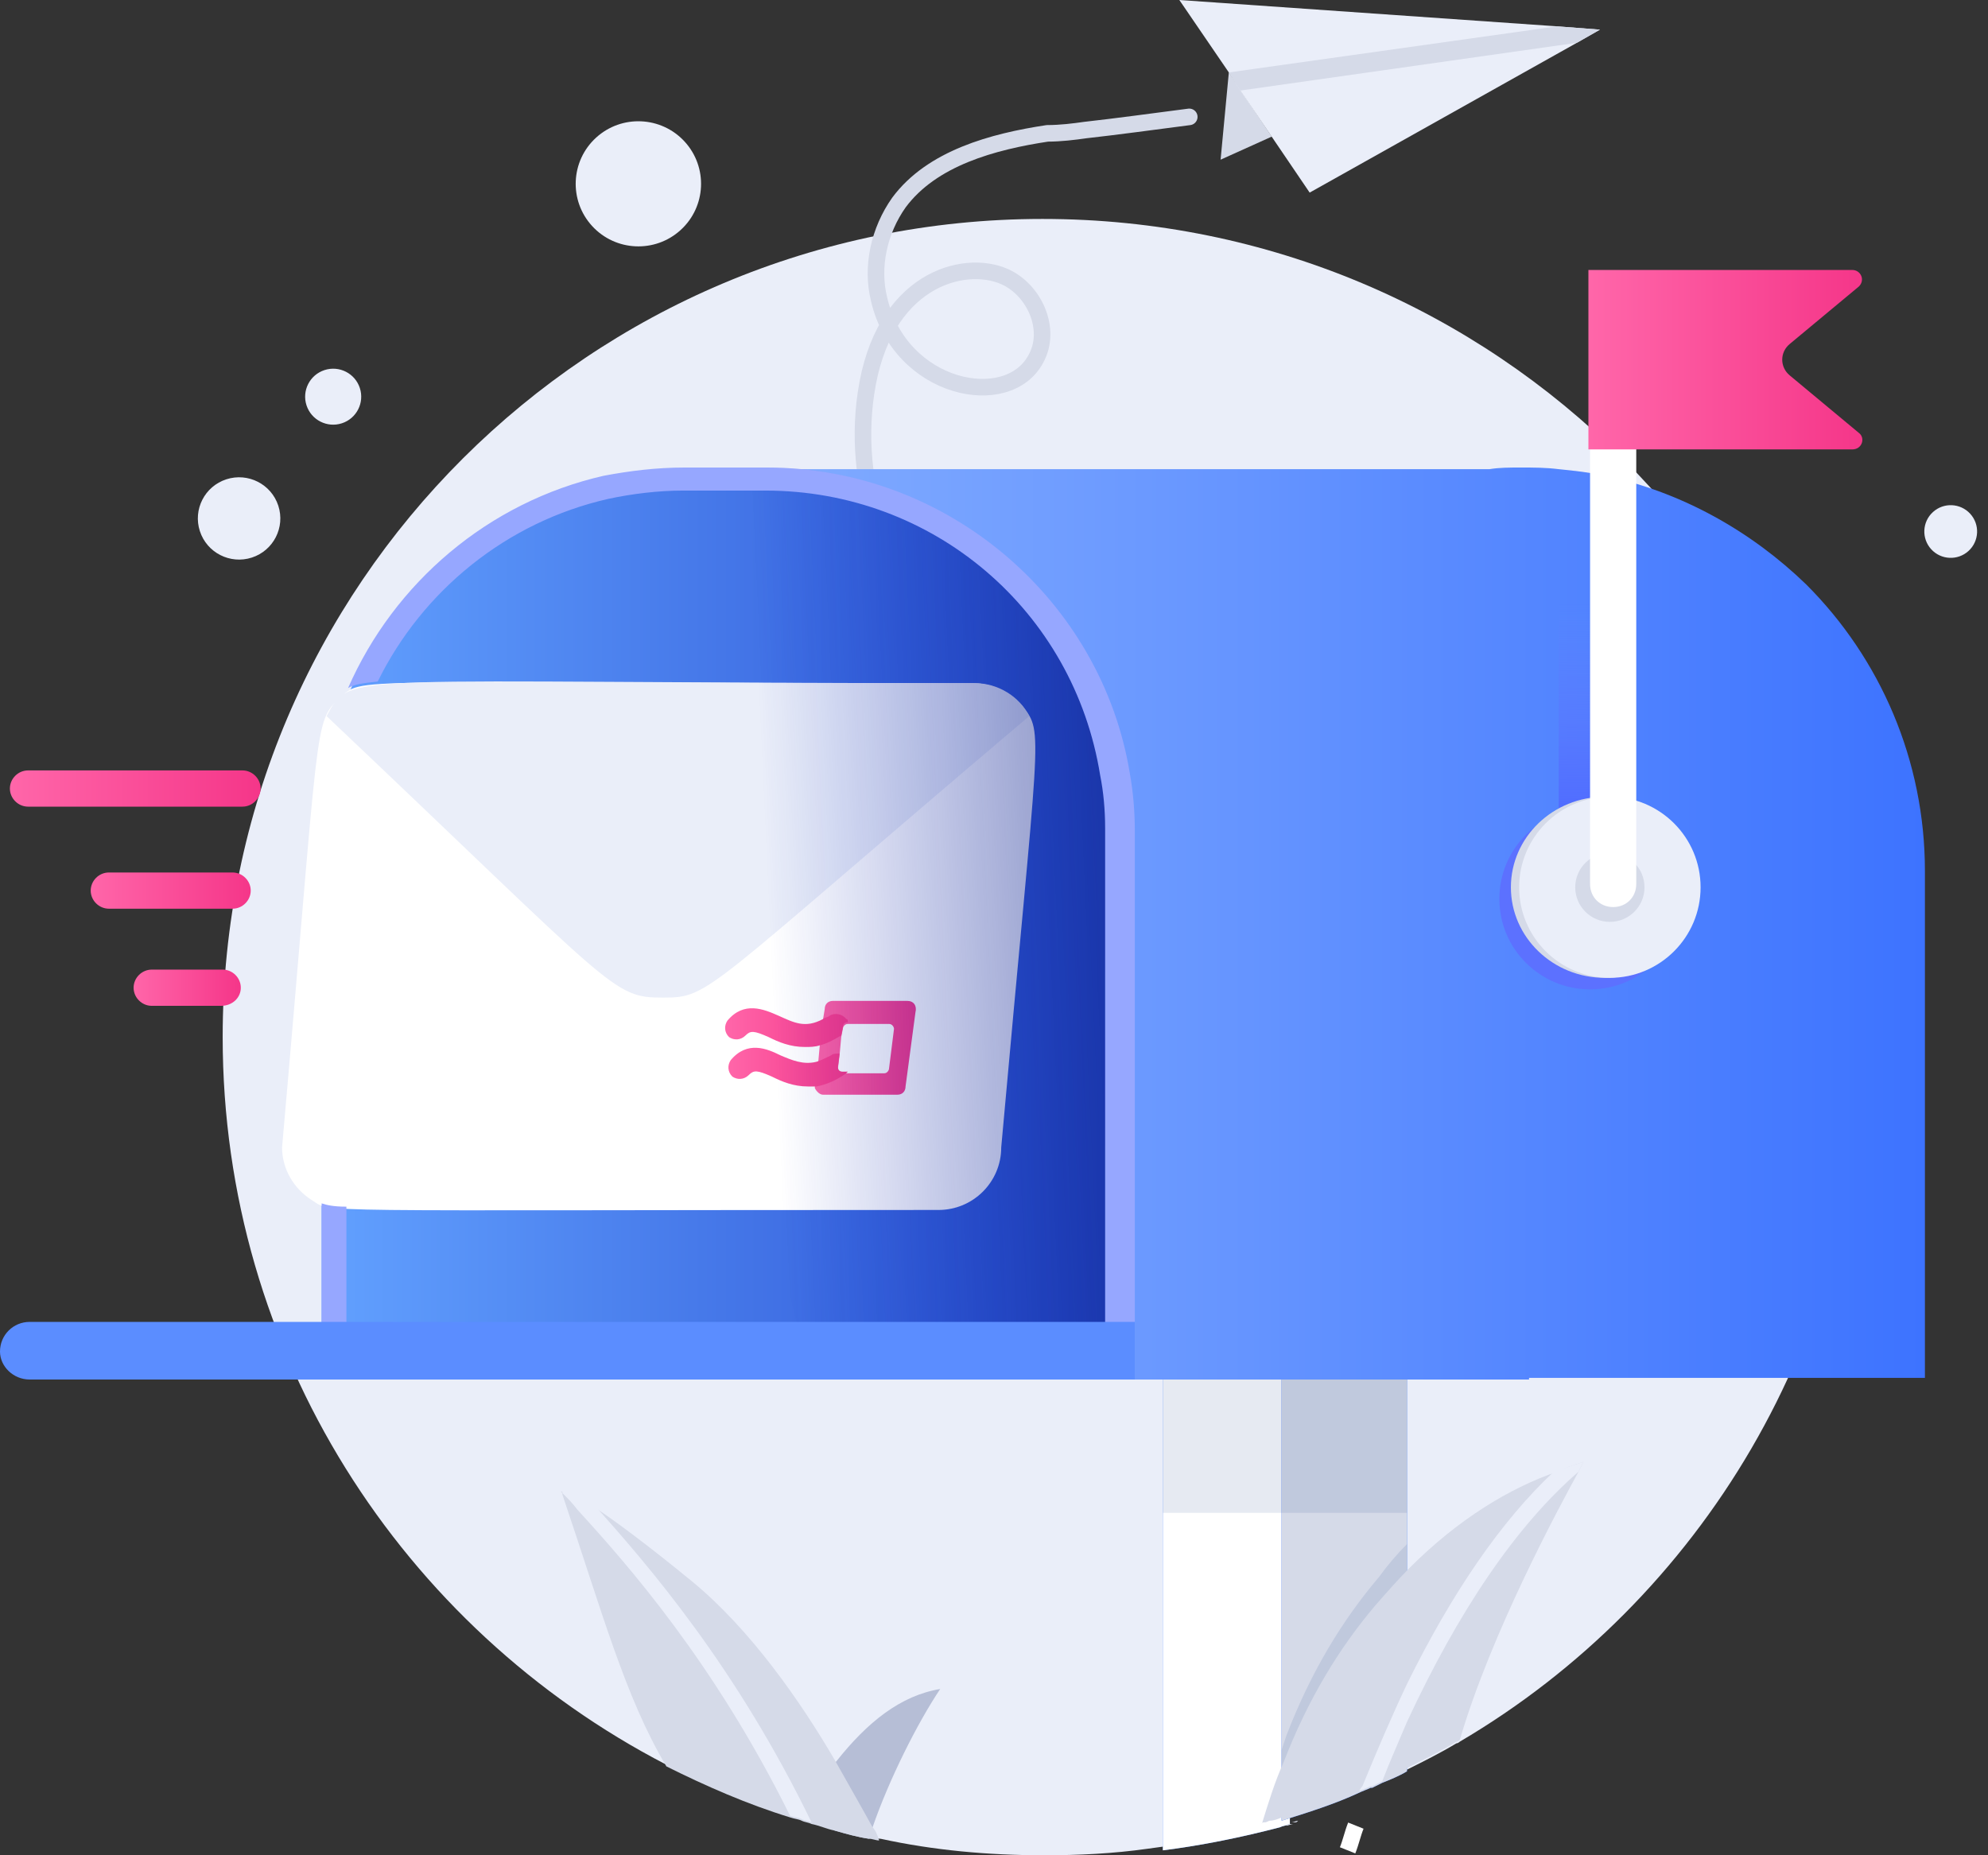 <svg width="120" height="112" viewBox="0 0 120 112" fill="none" xmlns="http://www.w3.org/2000/svg">
<rect x="0" y="0" width="120" height="112" fill="#333333" stroke="none"/>
<path d="M112.408 62.609C112.408 80.696 102.651 96.596 88.114 105.143C88.114 105.143 88.015 105.242 87.915 105.242C86.92 105.839 85.924 106.335 84.928 106.832C84.431 107.13 83.933 107.329 83.435 107.528C83.236 107.627 83.037 107.727 82.838 107.826H82.738C82.539 107.925 82.24 108.025 82.041 108.124C80.548 108.82 78.954 109.317 77.361 109.814C77.162 109.913 76.864 110.012 76.665 110.012C76.565 110.012 76.465 110.112 76.366 110.112C76.266 110.112 76.167 110.112 76.167 110.211C76.067 110.211 75.968 110.211 75.868 110.311C73.777 110.907 71.587 111.304 69.297 111.603C67.206 111.901 65.115 112 63.024 112C59.639 112 56.353 111.702 53.167 111.006C52.968 111.006 52.769 110.907 52.57 110.907C51.873 110.807 51.176 110.609 50.479 110.41C49.782 110.211 49.085 110.012 48.388 109.814C45.6 108.919 42.813 107.826 40.224 106.534C24.294 98.286 13.441 81.689 13.441 62.609C13.441 35.28 35.644 13.217 62.925 13.217C90.305 13.217 112.408 35.28 112.408 62.609Z" fill="#EAEEF9"/>
<path d="M58.643 40.149C53.864 36.273 51.375 29.814 52.271 23.752C53.267 16.894 58.146 15.602 60.635 16.696C62.427 17.491 63.522 19.876 62.526 21.665C60.834 24.845 54.362 23.553 53.068 18.087C52.57 16.099 53.068 13.913 54.263 12.224C56.254 9.54 59.938 8.547 63.223 8.05C64.02 8.05 64.816 7.95 65.513 7.851C67.305 7.652 69.496 7.354 71.786 7.056" stroke="#D5DAE8" stroke-miterlimit="10" stroke-linecap="round" stroke-linejoin="round"/>
<path d="M76.764 8.248L73.678 9.64L74.175 4.373" fill="#D5DAE8"/>
<path d="M96.577 1.789L95.183 2.584L79.054 11.627L74.872 5.466L74.175 4.373L71.188 0L93.989 1.59L96.577 1.789Z" fill="#EAEEF9"/>
<path d="M96.577 1.789L95.183 2.584L74.872 5.466L74.175 4.373L93.989 1.59L96.577 1.789Z" fill="#D5DAE8"/>
<path d="M15.201 33.66C16.509 33.236 17.224 31.834 16.799 30.529C16.374 29.225 14.97 28.511 13.663 28.935C12.355 29.359 11.64 30.76 12.065 32.065C12.49 33.37 13.894 34.084 15.201 33.66Z" fill="#EAEEF9"/>
<path d="M20.635 25.554C21.524 25.266 22.01 24.312 21.721 23.425C21.432 22.538 20.478 22.052 19.589 22.341C18.7 22.629 18.213 23.582 18.502 24.47C18.791 25.357 19.746 25.842 20.635 25.554Z" fill="#EAEEF9"/>
<path d="M41.086 13.885C42.629 12.478 42.736 10.089 41.327 8.549C39.917 7.01 37.524 6.902 35.981 8.309C34.439 9.716 34.331 12.105 35.741 13.644C37.15 15.184 39.544 15.292 41.086 13.885Z" fill="#EAEEF9"/>
<path d="M118.824 33.261C119.473 32.668 119.519 31.662 118.925 31.014C118.332 30.366 117.324 30.321 116.675 30.913C116.025 31.505 115.98 32.511 116.573 33.159C117.167 33.808 118.175 33.853 118.824 33.261Z" fill="#EAEEF9"/>
<path d="M77.859 82.783V110.112C77.66 110.211 77.461 110.211 77.262 110.311C74.972 110.907 72.582 111.404 70.193 111.702V82.783H77.859Z" fill="#4988FD"/>
<path d="M77.859 82.783V110.112C77.66 110.211 77.461 110.211 77.262 110.311C74.972 110.907 72.582 111.404 70.193 111.702V82.783H77.859Z" fill="white"/>
<path d="M84.928 82.783V106.932C84.431 107.23 83.933 107.429 83.435 107.627C83.236 107.727 83.037 107.826 82.837 107.925H82.738C82.539 108.025 82.24 108.124 82.041 108.224C80.548 108.919 78.954 109.416 77.361 109.913V82.783H84.928Z" fill="#2767F4"/>
<path d="M84.928 82.783V106.932C84.431 107.23 83.933 107.429 83.435 107.627C83.236 107.727 83.037 107.826 82.837 107.925H82.738C82.539 108.025 82.24 108.124 82.041 108.224C80.548 108.919 78.954 109.416 77.361 109.913V82.783H84.928Z" fill="#D5DAE8"/>
<path opacity="0.1" d="M84.928 93.217V105.242C84.53 105.441 84.132 105.64 83.734 105.839C83.534 105.938 83.335 106.037 83.136 106.137H83.037C82.837 106.236 82.539 106.335 82.34 106.435C80.846 107.13 79.253 107.627 77.66 108.124C77.561 108.124 77.461 108.224 77.361 108.224V105.64C77.461 105.342 77.561 105.043 77.66 104.745C79.154 100.87 81.045 97.789 83.236 95.205C83.734 94.509 84.331 93.814 84.928 93.217Z" fill="#062C78"/>
<path opacity="0.1" d="M84.928 82.783H70.193V91.329H84.928V82.783Z" fill="#062C78"/>
<path d="M116.192 52.571V83.18H92.296V83.279H44.406V28.323H89.907C90.504 28.224 91.101 28.224 91.798 28.224C92.595 28.224 93.292 28.224 94.088 28.323C95.084 28.422 95.98 28.522 96.876 28.72C101.556 29.714 105.737 32.099 109.023 35.279C113.503 39.752 116.192 45.913 116.192 52.571Z" fill="url(#paint0_linear_510_4268)"/>
<path d="M96.876 28.82V51.578C96.876 52.373 96.279 52.969 95.482 52.969C94.686 52.969 94.088 52.373 94.088 51.578V28.323C94.984 28.422 95.98 28.621 96.876 28.82Z" fill="url(#paint1_linear_510_4268)"/>
<path d="M95.98 59.727C99.004 59.727 101.456 57.28 101.456 54.261C101.456 51.242 99.004 48.795 95.98 48.795C92.956 48.795 90.504 51.242 90.504 54.261C90.504 57.28 92.956 59.727 95.98 59.727Z" fill="#5C71FF"/>
<path d="M96.876 59.031C100.01 59.031 102.551 56.584 102.551 53.565C102.551 50.547 100.01 48.099 96.876 48.099C93.742 48.099 91.201 50.547 91.201 53.565C91.201 56.584 93.742 59.031 96.876 59.031Z" fill="#D5DAE8"/>
<path d="M97.175 59.031C100.199 59.031 102.651 56.584 102.651 53.565C102.651 50.547 100.199 48.099 97.175 48.099C94.15 48.099 91.699 50.547 91.699 53.565C91.699 56.584 94.15 59.031 97.175 59.031Z" fill="#EAEEF9"/>
<path d="M97.175 55.652C98.33 55.652 99.266 54.718 99.266 53.565C99.266 52.413 98.33 51.478 97.175 51.478C96.02 51.478 95.084 52.413 95.084 53.565C95.084 54.718 96.02 55.652 97.175 55.652Z" fill="#D5DAE8"/>
<path d="M68.202 50.186V83.28H19.415V50.186C19.415 39.752 26.783 31.006 36.54 28.82C38.133 28.422 39.726 28.323 41.419 28.323H46.397C57.349 28.323 66.409 36.273 68.102 46.807C68.102 47.801 68.202 48.994 68.202 50.186Z" fill="url(#paint2_linear_510_4268)"/>
<path d="M98.768 27.031V53.366C98.768 54.161 98.17 54.758 97.374 54.758C96.577 54.758 95.98 54.161 95.98 53.366V27.031H98.768Z" fill="white"/>
<path d="M60.436 69.267C60.436 71.354 58.743 73.044 56.652 73.044C17.623 73.044 20.112 73.242 18.818 72.447C17.722 71.752 17.026 70.559 17.026 69.267C19.315 43.329 18.917 43.627 20.51 42.137C22.004 40.845 19.913 41.242 58.743 41.242C59.938 41.242 61.033 41.839 61.73 42.634C63.024 44.323 62.726 43.727 60.436 69.267Z" fill="white"/>
<path d="M62.128 43.23C42.414 59.925 42.912 60.224 40.025 60.224C36.938 60.224 37.237 59.826 19.714 43.23C21.207 40.447 20.311 41.242 58.843 41.242C60.236 41.242 61.531 42.037 62.128 43.23Z" fill="#EAEEF9"/>
<path d="M14.636 48.696H1.693C1.095 48.696 0.597 48.199 0.597 47.602C0.597 47.006 1.095 46.509 1.693 46.509H14.636C15.233 46.509 15.731 47.006 15.731 47.602C15.731 48.199 15.233 48.696 14.636 48.696Z" fill="url(#paint3_linear_510_4268)"/>
<path d="M14.039 54.857H6.571C5.974 54.857 5.476 54.36 5.476 53.764C5.476 53.168 5.974 52.671 6.571 52.671H14.039C14.636 52.671 15.134 53.168 15.134 53.764C15.134 54.36 14.636 54.857 14.039 54.857Z" fill="url(#paint4_linear_510_4268)"/>
<path d="M13.342 60.721H9.16C8.563 60.721 8.065 60.224 8.065 59.627C8.065 59.031 8.563 58.534 9.16 58.534H13.441C14.039 58.534 14.536 59.031 14.536 59.627C14.536 60.224 14.039 60.721 13.342 60.721Z" fill="url(#paint5_linear_510_4268)"/>
<path d="M54.76 60.422H50.28C49.981 60.422 49.782 60.621 49.782 60.919L49.683 61.516L49.483 63.106L49.384 64.199L49.185 65.391C49.185 65.491 49.185 65.59 49.185 65.689C49.284 65.888 49.483 66.087 49.683 66.087H54.163C54.462 66.087 54.661 65.888 54.661 65.59L55.258 61.118C55.358 60.721 55.159 60.422 54.76 60.422ZM53.665 64.497C53.665 64.596 53.566 64.795 53.366 64.795H51.176H50.877C50.678 64.795 50.579 64.596 50.579 64.497L50.678 63.702L50.778 62.609L50.877 62.112C50.877 62.012 50.977 61.814 51.176 61.814H53.665C53.864 61.814 53.964 62.012 53.964 62.112L53.665 64.497Z" fill="url(#paint6_linear_510_4268)"/>
<path d="M51.176 61.714C50.977 61.714 50.877 61.814 50.877 62.012L50.778 62.509C50.28 62.807 49.882 63.006 49.483 63.106C49.185 63.205 48.886 63.205 48.587 63.205C47.691 63.205 46.994 62.907 46.397 62.609C45.501 62.211 45.302 62.211 45.003 62.509C44.704 62.807 44.306 62.807 44.007 62.609C43.709 62.311 43.709 61.913 43.908 61.615C44.903 60.422 46.098 60.919 46.994 61.317C47.89 61.714 48.587 62.112 49.683 61.516C49.782 61.416 49.981 61.416 50.081 61.317C50.38 61.118 50.877 61.217 51.076 61.516C51.176 61.516 51.176 61.615 51.176 61.714Z" fill="url(#paint7_linear_510_4268)"/>
<path d="M51.176 64.696L51.076 64.795C50.38 65.292 49.782 65.491 49.284 65.59C49.085 65.59 48.886 65.59 48.787 65.59C47.89 65.59 47.193 65.292 46.596 64.994C45.7 64.596 45.501 64.596 45.202 64.894C44.903 65.193 44.505 65.193 44.207 64.994C43.908 64.696 43.908 64.298 44.107 64C45.103 62.807 46.297 63.304 47.094 63.702C47.791 64 48.488 64.298 49.284 64.099C49.583 64 49.782 63.901 50.18 63.702C50.28 63.602 50.479 63.602 50.678 63.602L50.579 64.398C50.579 64.596 50.678 64.696 50.877 64.696H51.176Z" fill="url(#paint8_linear_510_4268)"/>
<path opacity="0.5" d="M68.202 54.758L67.903 46.708C66.21 36.273 57.15 28.224 46.198 28.224H41.22C39.527 28.224 37.934 28.422 36.341 28.72L35.744 29.217L48.09 79.901L68.102 80.994V54.758H68.202Z" fill="url(#paint9_linear_510_4268)"/>
<path d="M112.209 26.137C112.607 26.435 112.408 27.13 111.811 27.13H98.867H95.88V16.298H111.811C112.309 16.298 112.607 16.894 112.209 17.292L108.027 20.77C107.43 21.267 107.43 22.161 108.027 22.658L112.209 26.137Z" fill="url(#paint10_linear_510_4268)"/>
<path d="M56.752 101.963C55.358 104.05 53.665 107.429 52.67 110.311C52.57 110.509 52.47 110.807 52.47 111.006C51.773 110.907 51.077 110.708 50.38 110.509C49.782 109.118 49.384 107.627 49.384 107.627C49.782 107.13 50.081 106.733 50.479 106.335C52.371 103.95 54.362 102.36 56.752 101.963Z" fill="#B6BED6"/>
<path d="M53.068 111.106C52.869 111.106 52.67 111.006 52.47 111.006C51.773 110.907 51.076 110.708 50.38 110.509C49.882 110.41 49.483 110.211 48.986 110.112C48.787 110.012 48.587 110.012 48.388 109.913C48.189 109.814 47.99 109.814 47.691 109.714C45.103 108.919 42.614 107.826 40.224 106.634C37.735 102.46 36.341 97.292 33.951 90.236C33.951 90.137 33.951 90.137 33.852 90.037C33.852 90.037 34.051 90.037 34.549 90.236C34.848 90.435 35.345 90.634 35.943 91.031C37.137 91.826 39.029 93.217 41.817 95.503C45.302 98.385 48.289 102.658 50.38 106.236C51.276 107.826 52.072 109.217 52.67 110.311C52.869 110.509 52.968 110.807 53.068 111.106Z" fill="#D5DAE8"/>
<path d="M48.986 110.012C48.787 109.913 48.587 109.913 48.388 109.814C48.189 109.714 47.99 109.714 47.691 109.615C43.111 100.373 37.934 94.509 34.848 91.13C34.549 90.733 34.25 90.435 33.951 90.137C33.951 90.037 33.951 90.037 33.852 89.938C33.852 89.938 34.051 89.938 34.549 90.137C34.848 90.335 35.345 90.534 35.943 90.932C39.129 94.509 44.406 100.571 48.986 110.012Z" fill="#EAEEF9"/>
<path d="M77.859 110.112C77.959 110.112 77.959 110.112 78.058 110.112C77.959 110.112 77.76 110.211 77.66 110.211C77.66 110.112 77.76 110.112 77.859 110.112Z" fill="#D5DAE8"/>
<path d="M78.158 110.013C78.258 110.013 78.258 110.013 78.357 109.913C78.258 109.913 78.058 110.013 77.959 110.013C78.058 110.013 78.058 110.013 78.158 110.013Z" fill="#D5DAE8"/>
<path d="M95.582 88.248C95.582 88.248 95.482 88.447 95.283 88.845C94.088 91.031 90.006 98.584 88.114 105.044C88.114 105.044 88.015 105.143 87.915 105.143C86.92 105.739 85.924 106.236 84.928 106.733C84.431 107.031 83.933 107.23 83.435 107.429C83.236 107.528 83.037 107.627 82.838 107.727H82.738C82.539 107.826 82.24 107.925 82.041 108.025C80.548 108.721 78.955 109.217 77.362 109.714C77.162 109.814 76.864 109.913 76.665 109.913C76.565 109.913 76.465 110.012 76.366 110.012C76.266 110.012 76.167 110.012 76.167 110.112C76.565 108.82 76.963 107.528 77.461 106.435C78.955 102.559 80.846 99.478 83.037 96.894C83.734 96.099 84.431 95.304 85.128 94.609C88.015 91.727 91.101 89.839 93.989 88.845C94.387 88.646 94.984 88.447 95.582 88.248Z" fill="#D5DAE8"/>
<path d="M95.582 88.248C95.582 88.248 95.482 88.447 95.283 88.845C91.5 92.124 88.015 97.292 84.928 103.95C84.43 105.143 83.933 106.236 83.435 107.528C83.236 107.627 83.037 107.727 82.837 107.826H82.738C82.539 107.925 82.24 108.025 82.041 108.124C82.141 107.925 82.24 107.826 82.24 107.826C83.136 105.64 84.032 103.553 84.928 101.665C87.617 96.199 90.603 91.826 93.79 88.845C94.387 88.646 94.984 88.447 95.582 88.248Z" fill="#EAEEF9"/>
<path d="M81.842 110.211C81.643 110.708 81.543 111.205 81.344 111.702" stroke="white" stroke-miterlimit="10"/>
<path d="M68.202 46.708C66.509 36.273 57.249 28.224 46.297 28.224H41.319C39.627 28.224 38.034 28.422 36.441 28.721C29.471 30.311 23.796 35.18 21.008 41.54C21.307 41.342 21.805 41.242 22.8 41.143C25.488 35.677 30.566 31.503 36.739 30.112C38.133 29.814 39.726 29.615 41.22 29.615H46.198C56.353 29.615 64.816 36.87 66.409 46.807C66.609 47.801 66.708 48.894 66.708 49.988V81.59H20.909V72.845C20.112 72.845 19.714 72.745 19.415 72.646V83.081H68.5V50.186C68.5 48.994 68.401 47.801 68.202 46.708Z" fill="#96A7FF"/>
<path d="M68.5 79.801V83.28H1.792C0.797 83.28 0 82.484 0 81.59C0 80.596 0.797 79.801 1.792 79.801H68.5Z" fill="#5B8DFF"/>
<defs>
<linearGradient id="paint0_linear_510_4268" x1="44.413" y1="55.783" x2="116.209" y2="55.783" gradientUnits="userSpaceOnUse">
<stop stop-color="#83ADFF"/>
<stop offset="1" stop-color="#3D73FF"/>
</linearGradient>
<linearGradient id="paint1_linear_510_4268" x1="95.475" y1="49.552" x2="95.475" y2="36.374" gradientUnits="userSpaceOnUse">
<stop stop-color="#4F6AFF"/>
<stop offset="1" stop-color="#657EFF" stop-opacity="0"/>
</linearGradient>
<linearGradient id="paint2_linear_510_4268" x1="19.383" y1="55.748" x2="68.219" y2="55.748" gradientUnits="userSpaceOnUse">
<stop stop-color="#62A1FF"/>
<stop offset="1" stop-color="#274CD1"/>
</linearGradient>
<linearGradient id="paint3_linear_510_4268" x1="0.599" y1="47.566" x2="15.718" y2="47.566" gradientUnits="userSpaceOnUse">
<stop stop-color="#FF66A9"/>
<stop offset="1" stop-color="#F53689"/>
</linearGradient>
<linearGradient id="paint4_linear_510_4268" x1="5.442" y1="53.763" x2="15.156" y2="53.763" gradientUnits="userSpaceOnUse">
<stop stop-color="#FF66A9"/>
<stop offset="1" stop-color="#F53689"/>
</linearGradient>
<linearGradient id="paint5_linear_510_4268" x1="8.037" y1="59.632" x2="14.49" y2="59.632" gradientUnits="userSpaceOnUse">
<stop stop-color="#FF66A9"/>
<stop offset="1" stop-color="#F53689"/>
</linearGradient>
<linearGradient id="paint6_linear_510_4268" x1="49.179" y1="63.193" x2="55.337" y2="63.193" gradientUnits="userSpaceOnUse">
<stop stop-color="#FF66A9"/>
<stop offset="1" stop-color="#F53689"/>
</linearGradient>
<linearGradient id="paint7_linear_510_4268" x1="43.805" y1="62.035" x2="51.212" y2="62.035" gradientUnits="userSpaceOnUse">
<stop stop-color="#FF66A9"/>
<stop offset="1" stop-color="#F53689"/>
</linearGradient>
<linearGradient id="paint8_linear_510_4268" x1="43.904" y1="64.506" x2="51.175" y2="64.506" gradientUnits="userSpaceOnUse">
<stop stop-color="#FF66A9"/>
<stop offset="1" stop-color="#F53689"/>
</linearGradient>
<linearGradient id="paint9_linear_510_4268" x1="66.967" y1="54.067" x2="46.361" y2="55.027" gradientUnits="userSpaceOnUse">
<stop stop-color="#0C1E82"/>
<stop offset="1" stop-color="#001DB5" stop-opacity="0"/>
</linearGradient>
<linearGradient id="paint10_linear_510_4268" x1="95.987" y1="21.669" x2="112.445" y2="21.669" gradientUnits="userSpaceOnUse">
<stop stop-color="#FF66A9"/>
<stop offset="1" stop-color="#F53689"/>
</linearGradient>
</defs>
</svg>
